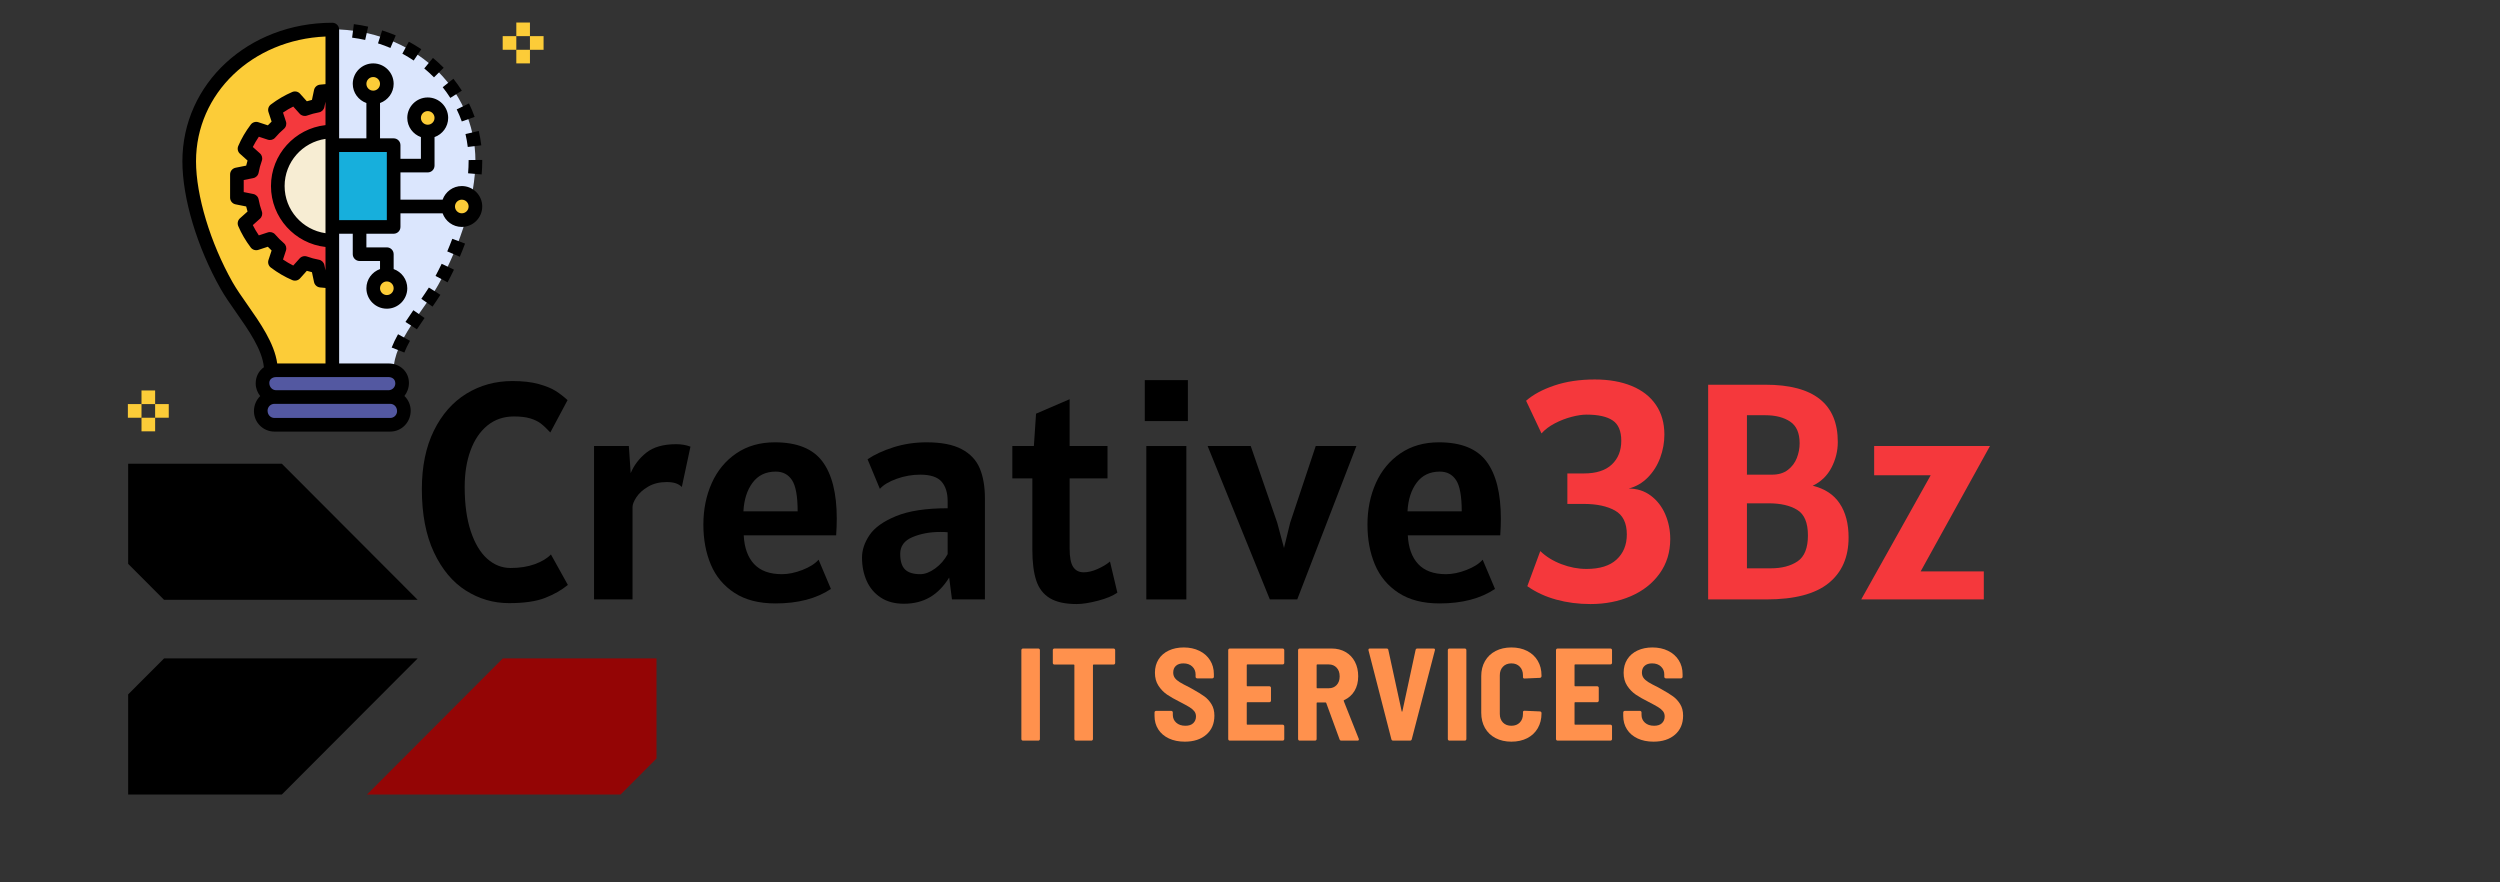<svg xmlns="http://www.w3.org/2000/svg" xmlns:xlink="http://www.w3.org/1999/xlink" width="1700" zoomAndPan="magnify" viewBox="0 0 1275 450" height="600" preserveAspectRatio="xMidYMid meet" version="1.0"><rect x="0" y="0" width="1275" height="450" fill="#333333" stroke="none"/><defs><g/><clipPath id="d76f65567b"><path d="M 187 335 L 335 335 L 335 405.254 L 187 405.254 Z M 187 335 " clip-rule="nonzero"/></clipPath><clipPath id="c1838fdc4e"><path d="M 65.094 236.504 L 214 236.504 L 214 306 L 65.094 306 Z M 65.094 236.504 " clip-rule="nonzero"/></clipPath><clipPath id="ba0a577490"><path d="M 65.094 335 L 214 335 L 214 405.254 L 65.094 405.254 Z M 65.094 335 " clip-rule="nonzero"/></clipPath><clipPath id="f8cb7dba7a"><path d="M 93 11.484 L 246 11.484 L 246 219.984 L 93 219.984 Z M 93 11.484 " clip-rule="nonzero"/></clipPath><clipPath id="24646df77f"><path d="M 72 213 L 80 213 L 80 219.984 L 72 219.984 Z M 72 213 " clip-rule="nonzero"/></clipPath><clipPath id="47964c6607"><path d="M 65.094 206 L 73 206 L 73 214 L 65.094 214 Z M 65.094 206 " clip-rule="nonzero"/></clipPath><clipPath id="dda22bf62e"><path d="M 263 11.484 L 271 11.484 L 271 19 L 263 19 Z M 263 11.484 " clip-rule="nonzero"/></clipPath><clipPath id="8d43de5f0e"><path d="M 270 18 L 277.344 18 L 277.344 26 L 270 26 Z M 270 18 " clip-rule="nonzero"/></clipPath></defs><g clip-path="url(#d76f65567b)"><path fill="#940505" d="M 334.82 386.848 L 316.508 405.199 L 187.172 405.199 L 256.434 335.789 L 334.82 335.789 Z M 334.82 386.848 " fill-opacity="1" fill-rule="nonzero"/></g><g clip-path="url(#c1838fdc4e)"><path fill="#000000" d="M 65.359 236.504 L 143.746 236.504 L 213.008 305.914 L 83.676 305.914 L 65.359 287.562 Z M 65.359 236.504 " fill-opacity="1" fill-rule="nonzero"/></g><g clip-path="url(#ba0a577490)"><path fill="#000000" d="M 65.359 354.141 L 83.676 335.789 L 213.008 335.789 L 143.746 405.199 L 65.359 405.199 Z M 65.359 354.141 " fill-opacity="1" fill-rule="nonzero"/></g><g fill="#000000" fill-opacity="1"><g transform="translate(209.333, 305.706)"><g><path d="M 50.266 1.891 C 42.359 1.891 35.023 -0.242 28.266 -4.516 C 21.516 -8.785 16.082 -15.289 11.969 -24.031 C 7.863 -32.781 5.812 -43.516 5.812 -56.234 C 5.812 -67.805 7.852 -77.742 11.938 -86.047 C 16.02 -94.348 21.555 -100.645 28.547 -104.938 C 35.535 -109.227 43.352 -111.375 52 -111.375 C 57.289 -111.375 61.766 -110.863 65.422 -109.844 C 69.086 -108.82 71.969 -107.645 74.062 -106.312 C 76.164 -104.977 78.188 -103.422 80.125 -101.641 L 71.328 -85.141 C 69.492 -87.129 67.867 -88.66 66.453 -89.734 C 65.035 -90.805 63.238 -91.672 61.062 -92.328 C 58.895 -92.984 56.133 -93.312 52.781 -93.312 C 47.539 -93.312 43.035 -91.781 39.266 -88.719 C 35.504 -85.656 32.629 -81.41 30.641 -75.984 C 28.648 -70.566 27.656 -64.352 27.656 -57.344 C 27.656 -48.539 28.688 -41.023 30.75 -34.797 C 32.82 -28.566 35.625 -23.879 39.156 -20.734 C 42.688 -17.598 46.656 -16.031 51.062 -16.031 C 55.719 -16.031 59.836 -16.68 63.422 -17.984 C 67.016 -19.297 69.754 -20.945 71.641 -22.938 L 80.281 -7.391 C 77.082 -4.766 73.219 -2.562 68.688 -0.781 C 64.156 1 58.016 1.891 50.266 1.891 Z M 50.266 1.891 "/></g></g></g><g fill="#000000" fill-opacity="1"><g transform="translate(292.119, 305.706)"><g><path d="M 10.844 -78.234 L 28.594 -78.234 L 29.531 -64.406 C 31.207 -68.438 33.852 -71.906 37.469 -74.812 C 41.082 -77.719 46.188 -79.172 52.781 -79.172 C 55.395 -79.172 57.805 -78.754 60.016 -77.922 L 55.609 -57.344 C 54.723 -58.227 53.66 -58.867 52.422 -59.266 C 51.191 -59.66 49.688 -59.859 47.906 -59.859 C 44.25 -59.859 41.098 -59.082 38.453 -57.531 C 35.805 -55.988 33.812 -54.195 32.469 -52.156 C 31.133 -50.113 30.469 -48.438 30.469 -47.125 L 30.469 0 L 10.844 0 Z M 10.844 -78.234 "/></g></g></g><g fill="#000000" fill-opacity="1"><g transform="translate(352.128, 305.706)"><g><path d="M 43.359 2.047 C 34.93 2.047 27.969 0.254 22.469 -3.328 C 16.969 -6.922 12.945 -11.727 10.406 -17.75 C 7.863 -23.77 6.594 -30.578 6.594 -38.172 C 6.594 -45.922 8.02 -52.977 10.875 -59.344 C 13.727 -65.707 17.906 -70.758 23.406 -74.5 C 28.906 -78.25 35.453 -80.125 43.047 -80.125 C 54.359 -80.125 62.445 -76.863 67.312 -70.344 C 72.188 -63.82 74.625 -54.094 74.625 -41.156 C 74.625 -38.645 74.52 -35.816 74.312 -32.672 L 27.172 -32.672 C 27.492 -26.336 29.266 -21.453 32.484 -18.016 C 35.703 -14.586 40.426 -12.875 46.656 -12.875 C 49.906 -12.875 53.391 -13.594 57.109 -15.031 C 60.828 -16.477 63.57 -18.223 65.344 -20.266 L 71.641 -5.344 C 64.254 -0.414 54.828 2.047 43.359 2.047 Z M 54.672 -44.922 C 54.672 -52.617 53.711 -57.922 51.797 -60.828 C 49.891 -63.734 47.129 -65.188 43.516 -65.188 C 38.43 -65.188 34.488 -63.301 31.688 -59.531 C 28.883 -55.77 27.328 -50.898 27.016 -44.922 Z M 54.672 -44.922 "/></g></g></g><g fill="#000000" fill-opacity="1"><g transform="translate(433.657, 305.706)"><g><path d="M 27.328 2.203 C 22.672 2.203 18.742 1.156 15.547 -0.938 C 12.359 -3.031 9.961 -5.859 8.359 -9.422 C 6.766 -12.984 5.969 -16.961 5.969 -21.359 C 5.969 -25.18 7.238 -28.988 9.781 -32.781 C 12.32 -36.582 16.836 -39.816 23.328 -42.484 C 29.816 -45.16 38.586 -46.5 49.641 -46.5 L 49.641 -50.109 C 49.641 -54.398 48.602 -57.723 46.531 -60.078 C 44.469 -62.441 40.844 -63.625 35.656 -63.625 C 31.57 -63.625 27.578 -62.926 23.672 -61.531 C 19.773 -60.145 16.91 -58.43 15.078 -56.391 L 8.797 -71.484 C 12.359 -73.891 16.781 -75.93 22.062 -77.609 C 27.352 -79.285 32.984 -80.125 38.953 -80.125 C 46.441 -80.125 52.375 -78.969 56.75 -76.656 C 61.125 -74.352 64.203 -71.109 65.984 -66.922 C 67.766 -62.734 68.656 -57.551 68.656 -51.375 L 68.656 0 L 51.844 0 L 50.422 -11.156 C 47.648 -6.656 44.363 -3.301 40.562 -1.094 C 36.77 1.102 32.359 2.203 27.328 2.203 Z M 35.656 -12.875 C 38.062 -12.875 40.598 -13.844 43.266 -15.781 C 45.941 -17.719 48.066 -20.156 49.641 -23.094 L 49.641 -34.25 C 48.91 -34.352 47.656 -34.406 45.875 -34.406 C 40.582 -34.406 35.852 -33.523 31.688 -31.766 C 27.531 -30.016 25.453 -27.176 25.453 -23.25 C 25.453 -19.531 26.273 -16.867 27.922 -15.266 C 29.566 -13.672 32.145 -12.875 35.656 -12.875 Z M 35.656 -12.875 "/></g></g></g><g fill="#000000" fill-opacity="1"><g transform="translate(511.731, 305.706)"><g><path d="M 37.391 2.359 C 31.578 2.359 27.02 1.363 23.719 -0.625 C 20.414 -2.613 18.098 -5.609 16.766 -9.609 C 15.43 -13.617 14.766 -18.898 14.766 -25.453 L 14.766 -61.734 L 4.562 -61.734 L 4.562 -78.234 L 15.547 -78.234 L 16.656 -94.734 L 33.781 -102.109 L 33.781 -78.234 L 53.094 -78.234 L 53.094 -61.734 L 33.781 -61.734 L 33.781 -25.922 C 33.781 -21.523 34.379 -18.41 35.578 -16.578 C 36.785 -14.742 38.594 -13.828 41 -13.828 C 43.145 -13.828 45.488 -14.391 48.031 -15.516 C 50.57 -16.641 52.68 -17.91 54.359 -19.328 L 58.125 -3.453 C 55.82 -1.828 52.508 -0.453 48.188 0.672 C 43.863 1.797 40.266 2.359 37.391 2.359 Z M 37.391 2.359 "/></g></g></g><g fill="#000000" fill-opacity="1"><g transform="translate(572.839, 305.706)"><g><path d="M 11 -111.844 L 32.984 -111.844 L 32.984 -90.953 L 11 -90.953 Z M 11.781 -78.234 L 32.203 -78.234 L 32.203 0 L 11.781 0 Z M 11.781 -78.234 "/></g></g></g><g fill="#000000" fill-opacity="1"><g transform="translate(616.824, 305.706)"><g><path d="M -0.938 -78.234 L 21.047 -78.234 L 34.562 -39.109 L 38.016 -26.234 L 41.156 -39.109 L 54.203 -78.234 L 74.938 -78.234 L 44.766 0 L 30.797 0 Z M -0.938 -78.234 "/></g></g></g><g fill="#000000" fill-opacity="1"><g transform="translate(690.813, 305.706)"><g><path d="M 43.359 2.047 C 34.93 2.047 27.969 0.254 22.469 -3.328 C 16.969 -6.922 12.945 -11.727 10.406 -17.75 C 7.863 -23.77 6.594 -30.578 6.594 -38.172 C 6.594 -45.922 8.02 -52.977 10.875 -59.344 C 13.727 -65.707 17.906 -70.758 23.406 -74.5 C 28.906 -78.25 35.453 -80.125 43.047 -80.125 C 54.359 -80.125 62.445 -76.863 67.312 -70.344 C 72.188 -63.82 74.625 -54.094 74.625 -41.156 C 74.625 -38.645 74.52 -35.816 74.312 -32.672 L 27.172 -32.672 C 27.492 -26.336 29.266 -21.453 32.484 -18.016 C 35.703 -14.586 40.426 -12.875 46.656 -12.875 C 49.906 -12.875 53.391 -13.594 57.109 -15.031 C 60.828 -16.477 63.57 -18.223 65.344 -20.266 L 71.641 -5.344 C 64.254 -0.414 54.828 2.047 43.359 2.047 Z M 54.672 -44.922 C 54.672 -52.617 53.711 -57.922 51.797 -60.828 C 49.891 -63.734 47.129 -65.188 43.516 -65.188 C 38.43 -65.188 34.488 -63.301 31.688 -59.531 C 28.883 -55.77 27.328 -50.898 27.016 -44.922 Z M 54.672 -44.922 "/></g></g></g><g fill="#f5383c" fill-opacity="1"><g transform="translate(772.337, 305.706)"><g><path d="M 38.797 2.359 C 32.617 2.359 26.781 1.598 21.281 0.078 C 15.781 -1.441 10.883 -3.719 6.594 -6.75 L 13.203 -24.656 C 16.129 -21.832 19.723 -19.609 23.984 -17.984 C 28.254 -16.359 32.516 -15.547 36.766 -15.547 C 43.566 -15.547 48.695 -17.156 52.156 -20.375 C 55.613 -23.602 57.344 -27.859 57.344 -33.141 C 57.344 -39.004 55.336 -43.062 51.328 -45.312 C 47.328 -47.57 42 -48.703 35.344 -48.703 L 27.016 -48.703 L 27.016 -64.25 L 35.5 -64.25 C 41.727 -64.25 46.453 -65.766 49.672 -68.797 C 52.898 -71.836 54.516 -75.875 54.516 -80.906 C 54.516 -85.875 53.047 -89.336 50.109 -91.297 C 47.18 -93.266 42.734 -94.25 36.766 -94.25 C 34.617 -94.25 32.094 -93.867 29.188 -93.109 C 26.281 -92.359 23.438 -91.258 20.656 -89.812 C 17.883 -88.375 15.609 -86.66 13.828 -84.672 L 5.969 -101.328 C 9.531 -104.461 14.332 -107.051 20.375 -109.094 C 26.426 -111.145 33.301 -112.172 41 -112.172 C 48.227 -112.172 54.508 -111.066 59.844 -108.859 C 65.188 -106.66 69.297 -103.453 72.172 -99.234 C 75.055 -95.023 76.5 -89.961 76.5 -84.047 C 76.5 -80.016 75.781 -76.062 74.344 -72.188 C 72.906 -68.312 70.797 -64.973 68.016 -62.172 C 65.242 -59.367 62 -57.492 58.281 -56.547 C 62.57 -56.547 66.328 -55.344 69.547 -52.938 C 72.773 -50.531 75.238 -47.363 76.938 -43.438 C 78.633 -39.508 79.484 -35.297 79.484 -30.797 C 79.484 -24.086 77.676 -18.219 74.062 -13.188 C 70.457 -8.164 65.562 -4.316 59.375 -1.641 C 53.195 1.023 46.336 2.359 38.797 2.359 Z M 38.797 2.359 "/></g></g></g><g fill="#f5383c" fill-opacity="1"><g transform="translate(857.951, 305.706)"><g><path d="M 66.531 -57.969 C 72.656 -56.5 77.234 -53.5 80.266 -48.969 C 83.305 -44.438 84.828 -38.641 84.828 -31.578 C 84.828 -21.523 81.41 -13.75 74.578 -8.25 C 67.742 -2.75 57.18 0 42.891 0 L 13.203 0 L 13.203 -109.5 L 42.422 -109.5 C 67.023 -109.5 79.328 -99.758 79.328 -80.281 C 79.328 -75.719 78.254 -71.367 76.109 -67.234 C 73.961 -63.098 70.77 -60.008 66.531 -57.969 Z M 59.859 -79.641 C 59.859 -84.879 58.234 -88.57 54.984 -90.719 C 51.734 -92.863 47.547 -93.938 42.422 -93.938 L 32.984 -93.938 L 32.984 -63.625 L 45.719 -63.625 C 49.062 -63.625 51.781 -64.438 53.875 -66.062 C 55.977 -67.688 57.5 -69.711 58.438 -72.141 C 59.383 -74.578 59.859 -77.078 59.859 -79.641 Z M 45.078 -15.859 C 50.734 -15.859 55.316 -17.051 58.828 -19.438 C 62.336 -21.82 64.094 -26.234 64.094 -32.672 C 64.094 -39.117 62.27 -43.453 58.625 -45.672 C 54.988 -47.898 50.16 -49.016 44.141 -49.016 L 32.984 -49.016 L 32.984 -15.859 Z M 45.078 -15.859 "/></g></g></g><g fill="#f5383c" fill-opacity="1"><g transform="translate(947.178, 305.706)"><g><path d="M 32.359 -14.297 L 64.562 -14.297 L 64.562 0 L 2.047 0 L 37.469 -63.312 L 8.641 -63.312 L 8.641 -78.234 L 67.703 -78.234 Z M 32.359 -14.297 "/></g></g></g><g fill="#ff914d" fill-opacity="1"><g transform="translate(517.336, 377.717)"><g><path d="M 4.359 0 C 4.141 0 3.953 -0.078 3.797 -0.234 C 3.641 -0.391 3.562 -0.582 3.562 -0.812 L 3.562 -46.172 C 3.562 -46.391 3.641 -46.578 3.797 -46.734 C 3.953 -46.891 4.141 -46.969 4.359 -46.969 L 12.219 -46.969 C 12.438 -46.969 12.625 -46.891 12.781 -46.734 C 12.938 -46.578 13.016 -46.391 13.016 -46.172 L 13.016 -0.812 C 13.016 -0.582 12.938 -0.391 12.781 -0.234 C 12.625 -0.078 12.438 0 12.219 0 Z M 4.359 0 "/></g></g></g><g fill="#ff914d" fill-opacity="1"><g transform="translate(535.187, 377.717)"><g><path d="M 32.75 -46.969 C 32.969 -46.969 33.156 -46.891 33.312 -46.734 C 33.469 -46.578 33.547 -46.391 33.547 -46.172 L 33.547 -39.594 C 33.547 -39.375 33.469 -39.188 33.312 -39.031 C 33.156 -38.875 32.969 -38.797 32.75 -38.797 L 22.547 -38.797 C 22.328 -38.797 22.219 -38.68 22.219 -38.453 L 22.219 -0.812 C 22.219 -0.582 22.141 -0.391 21.984 -0.234 C 21.828 -0.078 21.633 0 21.406 0 L 13.562 0 C 13.332 0 13.141 -0.078 12.984 -0.234 C 12.828 -0.391 12.75 -0.582 12.75 -0.812 L 12.75 -38.453 C 12.75 -38.68 12.641 -38.797 12.422 -38.797 L 2.547 -38.797 C 2.328 -38.797 2.141 -38.875 1.984 -39.031 C 1.828 -39.188 1.75 -39.375 1.75 -39.594 L 1.75 -46.172 C 1.75 -46.391 1.828 -46.578 1.984 -46.734 C 2.141 -46.891 2.328 -46.969 2.547 -46.969 Z M 32.75 -46.969 "/></g></g></g><g fill="#ff914d" fill-opacity="1"><g transform="translate(571.828, 377.717)"><g/></g></g><g fill="#ff914d" fill-opacity="1"><g transform="translate(586.592, 377.717)"><g><path d="M 17.656 0.531 C 14.562 0.531 11.852 -0.016 9.531 -1.109 C 7.207 -2.203 5.406 -3.742 4.125 -5.734 C 2.852 -7.723 2.219 -10.016 2.219 -12.609 L 2.219 -14.359 C 2.219 -14.586 2.297 -14.781 2.453 -14.938 C 2.609 -15.094 2.797 -15.172 3.016 -15.172 L 10.734 -15.172 C 10.961 -15.172 11.156 -15.094 11.312 -14.938 C 11.469 -14.781 11.547 -14.586 11.547 -14.359 L 11.547 -13.094 C 11.547 -11.52 12.125 -10.207 13.281 -9.156 C 14.445 -8.102 16.016 -7.578 17.984 -7.578 C 19.734 -7.578 21.066 -8.023 21.984 -8.922 C 22.898 -9.816 23.359 -10.957 23.359 -12.344 C 23.359 -13.375 23.066 -14.258 22.484 -15 C 21.898 -15.738 21.082 -16.43 20.031 -17.078 C 18.977 -17.723 17.359 -18.609 15.172 -19.734 C 12.484 -21.078 10.289 -22.328 8.594 -23.484 C 6.895 -24.648 5.441 -26.148 4.234 -27.984 C 3.023 -29.816 2.422 -32.031 2.422 -34.625 C 2.422 -37.219 3.035 -39.488 4.266 -41.438 C 5.492 -43.383 7.223 -44.883 9.453 -45.938 C 11.691 -46.988 14.242 -47.516 17.109 -47.516 C 20.109 -47.516 22.77 -46.941 25.094 -45.797 C 27.426 -44.66 29.238 -43.062 30.531 -41 C 31.832 -38.945 32.484 -36.578 32.484 -33.891 L 32.484 -32.547 C 32.484 -32.328 32.406 -32.141 32.25 -31.984 C 32.094 -31.828 31.898 -31.75 31.672 -31.75 L 23.953 -31.75 C 23.734 -31.75 23.547 -31.828 23.391 -31.984 C 23.234 -32.141 23.156 -32.328 23.156 -32.547 L 23.156 -33.75 C 23.156 -35.363 22.594 -36.707 21.469 -37.781 C 20.352 -38.852 18.832 -39.391 16.906 -39.391 C 15.301 -39.391 14.039 -38.973 13.125 -38.141 C 12.207 -37.316 11.75 -36.172 11.75 -34.703 C 11.75 -33.672 12.016 -32.773 12.547 -32.016 C 13.086 -31.254 13.914 -30.523 15.031 -29.828 C 16.145 -29.141 17.844 -28.234 20.125 -27.109 L 21.547 -26.312 C 24.141 -24.875 26.16 -23.629 27.609 -22.578 C 29.066 -21.523 30.285 -20.191 31.266 -18.578 C 32.254 -16.973 32.75 -15.031 32.75 -12.75 C 32.75 -8.676 31.375 -5.441 28.625 -3.047 C 25.875 -0.66 22.219 0.531 17.656 0.531 Z M 17.656 0.531 "/></g></g></g><g fill="#ff914d" fill-opacity="1"><g transform="translate(622.83, 377.717)"><g><path d="M 32.141 -39.656 C 32.141 -39.438 32.062 -39.25 31.906 -39.094 C 31.75 -38.938 31.562 -38.859 31.344 -38.859 L 13.359 -38.859 C 13.129 -38.859 13.016 -38.742 13.016 -38.516 L 13.016 -28.047 C 13.016 -27.828 13.129 -27.719 13.359 -27.719 L 24.562 -27.719 C 24.781 -27.719 24.969 -27.641 25.125 -27.484 C 25.289 -27.328 25.375 -27.133 25.375 -26.906 L 25.375 -20.406 C 25.375 -20.176 25.289 -19.984 25.125 -19.828 C 24.969 -19.672 24.781 -19.594 24.562 -19.594 L 13.359 -19.594 C 13.129 -19.594 13.016 -19.484 13.016 -19.266 L 13.016 -8.453 C 13.016 -8.234 13.129 -8.125 13.359 -8.125 L 31.344 -8.125 C 31.562 -8.125 31.75 -8.047 31.906 -7.891 C 32.062 -7.734 32.141 -7.539 32.141 -7.312 L 32.141 -0.812 C 32.141 -0.582 32.062 -0.391 31.906 -0.234 C 31.75 -0.078 31.562 0 31.344 0 L 4.359 0 C 4.141 0 3.953 -0.078 3.797 -0.234 C 3.641 -0.391 3.562 -0.582 3.562 -0.812 L 3.562 -46.172 C 3.562 -46.391 3.641 -46.578 3.797 -46.734 C 3.953 -46.891 4.141 -46.969 4.359 -46.969 L 31.344 -46.969 C 31.562 -46.969 31.75 -46.891 31.906 -46.734 C 32.062 -46.578 32.141 -46.391 32.141 -46.172 Z M 32.141 -39.656 "/></g></g></g><g fill="#ff914d" fill-opacity="1"><g transform="translate(658.464, 377.717)"><g><path d="M 25.641 0 C 25.141 0 24.828 -0.223 24.703 -0.672 L 17.922 -19.188 C 17.828 -19.375 17.711 -19.469 17.578 -19.469 L 13.359 -19.469 C 13.129 -19.469 13.016 -19.352 13.016 -19.125 L 13.016 -0.812 C 13.016 -0.582 12.938 -0.391 12.781 -0.234 C 12.625 -0.078 12.438 0 12.219 0 L 4.359 0 C 4.141 0 3.953 -0.078 3.797 -0.234 C 3.641 -0.391 3.562 -0.582 3.562 -0.812 L 3.562 -46.172 C 3.562 -46.391 3.641 -46.578 3.797 -46.734 C 3.953 -46.891 4.141 -46.969 4.359 -46.969 L 20.734 -46.969 C 23.379 -46.969 25.727 -46.375 27.781 -45.188 C 29.844 -44.008 31.43 -42.348 32.547 -40.203 C 33.66 -38.055 34.219 -35.594 34.219 -32.812 C 34.219 -29.945 33.594 -27.461 32.344 -25.359 C 31.094 -23.266 29.328 -21.703 27.047 -20.672 C 26.816 -20.578 26.75 -20.422 26.844 -20.203 L 34.5 -0.938 C 34.539 -0.852 34.562 -0.742 34.562 -0.609 C 34.562 -0.203 34.316 0 33.828 0 Z M 13.359 -38.859 C 13.129 -38.859 13.016 -38.742 13.016 -38.516 L 13.016 -27.047 C 13.016 -26.816 13.129 -26.703 13.359 -26.703 L 19.188 -26.703 C 20.844 -26.703 22.188 -27.25 23.219 -28.344 C 24.25 -29.445 24.766 -30.914 24.766 -32.75 C 24.766 -34.625 24.25 -36.109 23.219 -37.203 C 22.188 -38.305 20.844 -38.859 19.188 -38.859 Z M 13.359 -38.859 "/></g></g></g><g fill="#ff914d" fill-opacity="1"><g transform="translate(696.246, 377.717)"><g><path d="M 14.297 0 C 13.805 0 13.492 -0.223 13.359 -0.672 L 1.672 -46.109 L 1.672 -46.375 C 1.672 -46.77 1.922 -46.969 2.422 -46.969 L 10.938 -46.969 C 11.426 -46.969 11.719 -46.723 11.812 -46.234 L 18.594 -15.031 C 18.633 -14.852 18.695 -14.766 18.781 -14.766 C 18.875 -14.766 18.941 -14.852 18.984 -15.031 L 25.703 -46.234 C 25.797 -46.723 26.086 -46.969 26.578 -46.969 L 34.828 -46.969 C 35.453 -46.969 35.695 -46.68 35.562 -46.109 L 23.75 -0.672 C 23.625 -0.223 23.312 0 22.812 0 Z M 14.297 0 "/></g></g></g><g fill="#ff914d" fill-opacity="1"><g transform="translate(734.833, 377.717)"><g><path d="M 4.359 0 C 4.141 0 3.953 -0.078 3.797 -0.234 C 3.641 -0.391 3.562 -0.582 3.562 -0.812 L 3.562 -46.172 C 3.562 -46.391 3.641 -46.578 3.797 -46.734 C 3.953 -46.891 4.141 -46.969 4.359 -46.969 L 12.219 -46.969 C 12.438 -46.969 12.625 -46.891 12.781 -46.734 C 12.938 -46.578 13.016 -46.391 13.016 -46.172 L 13.016 -0.812 C 13.016 -0.582 12.938 -0.391 12.781 -0.234 C 12.625 -0.078 12.438 0 12.219 0 Z M 4.359 0 "/></g></g></g><g fill="#ff914d" fill-opacity="1"><g transform="translate(752.684, 377.717)"><g><path d="M 18.125 0.531 C 15.082 0.531 12.395 -0.07 10.062 -1.281 C 7.738 -2.488 5.938 -4.207 4.656 -6.438 C 3.383 -8.676 2.75 -11.273 2.75 -14.234 L 2.75 -32.891 C 2.75 -35.797 3.383 -38.352 4.656 -40.562 C 5.938 -42.781 7.738 -44.492 10.062 -45.703 C 12.395 -46.91 15.082 -47.516 18.125 -47.516 C 21.164 -47.516 23.848 -46.922 26.172 -45.734 C 28.492 -44.547 30.289 -42.879 31.562 -40.734 C 32.844 -38.586 33.484 -36.082 33.484 -33.219 L 33.484 -32.891 C 33.484 -32.66 33.406 -32.457 33.25 -32.281 C 33.094 -32.102 32.906 -32.016 32.688 -32.016 L 24.828 -31.672 C 24.297 -31.672 24.031 -31.914 24.031 -32.406 L 24.031 -33.281 C 24.031 -35.113 23.488 -36.586 22.406 -37.703 C 21.332 -38.828 19.906 -39.391 18.125 -39.391 C 16.332 -39.391 14.898 -38.828 13.828 -37.703 C 12.754 -36.586 12.219 -35.113 12.219 -33.281 L 12.219 -13.625 C 12.219 -11.789 12.754 -10.32 13.828 -9.219 C 14.898 -8.125 16.332 -7.578 18.125 -7.578 C 19.906 -7.578 21.332 -8.125 22.406 -9.219 C 23.488 -10.32 24.031 -11.789 24.031 -13.625 L 24.031 -14.5 C 24.031 -14.988 24.297 -15.234 24.828 -15.234 L 32.688 -14.891 C 32.906 -14.891 33.094 -14.812 33.25 -14.656 C 33.406 -14.5 33.484 -14.312 33.484 -14.094 L 33.484 -13.891 C 33.484 -11.023 32.844 -8.492 31.562 -6.297 C 30.289 -4.109 28.492 -2.422 26.172 -1.234 C 23.848 -0.055 21.164 0.531 18.125 0.531 Z M 18.125 0.531 "/></g></g></g><g fill="#ff914d" fill-opacity="1"><g transform="translate(789.995, 377.717)"><g><path d="M 32.141 -39.656 C 32.141 -39.438 32.062 -39.25 31.906 -39.094 C 31.75 -38.938 31.562 -38.859 31.344 -38.859 L 13.359 -38.859 C 13.129 -38.859 13.016 -38.742 13.016 -38.516 L 13.016 -28.047 C 13.016 -27.828 13.129 -27.719 13.359 -27.719 L 24.562 -27.719 C 24.781 -27.719 24.969 -27.641 25.125 -27.484 C 25.289 -27.328 25.375 -27.133 25.375 -26.906 L 25.375 -20.406 C 25.375 -20.176 25.289 -19.984 25.125 -19.828 C 24.969 -19.672 24.781 -19.594 24.562 -19.594 L 13.359 -19.594 C 13.129 -19.594 13.016 -19.484 13.016 -19.266 L 13.016 -8.453 C 13.016 -8.234 13.129 -8.125 13.359 -8.125 L 31.344 -8.125 C 31.562 -8.125 31.75 -8.047 31.906 -7.891 C 32.062 -7.734 32.141 -7.539 32.141 -7.312 L 32.141 -0.812 C 32.141 -0.582 32.062 -0.391 31.906 -0.234 C 31.75 -0.078 31.562 0 31.344 0 L 4.359 0 C 4.141 0 3.953 -0.078 3.797 -0.234 C 3.641 -0.391 3.562 -0.582 3.562 -0.812 L 3.562 -46.172 C 3.562 -46.391 3.641 -46.578 3.797 -46.734 C 3.953 -46.891 4.141 -46.969 4.359 -46.969 L 31.344 -46.969 C 31.562 -46.969 31.75 -46.891 31.906 -46.734 C 32.062 -46.578 32.141 -46.391 32.141 -46.172 Z M 32.141 -39.656 "/></g></g></g><g fill="#ff914d" fill-opacity="1"><g transform="translate(825.63, 377.717)"><g><path d="M 17.656 0.531 C 14.562 0.531 11.852 -0.016 9.531 -1.109 C 7.207 -2.203 5.406 -3.742 4.125 -5.734 C 2.852 -7.723 2.219 -10.016 2.219 -12.609 L 2.219 -14.359 C 2.219 -14.586 2.297 -14.781 2.453 -14.938 C 2.609 -15.094 2.797 -15.172 3.016 -15.172 L 10.734 -15.172 C 10.961 -15.172 11.156 -15.094 11.312 -14.938 C 11.469 -14.781 11.547 -14.586 11.547 -14.359 L 11.547 -13.094 C 11.547 -11.52 12.125 -10.207 13.281 -9.156 C 14.445 -8.102 16.016 -7.578 17.984 -7.578 C 19.734 -7.578 21.066 -8.023 21.984 -8.922 C 22.898 -9.816 23.359 -10.957 23.359 -12.344 C 23.359 -13.375 23.066 -14.258 22.484 -15 C 21.898 -15.738 21.082 -16.43 20.031 -17.078 C 18.977 -17.723 17.359 -18.609 15.172 -19.734 C 12.484 -21.078 10.289 -22.328 8.594 -23.484 C 6.895 -24.648 5.441 -26.148 4.234 -27.984 C 3.023 -29.816 2.422 -32.031 2.422 -34.625 C 2.422 -37.219 3.035 -39.488 4.266 -41.438 C 5.492 -43.383 7.223 -44.883 9.453 -45.938 C 11.691 -46.988 14.242 -47.516 17.109 -47.516 C 20.109 -47.516 22.77 -46.941 25.094 -45.797 C 27.426 -44.66 29.238 -43.062 30.531 -41 C 31.832 -38.945 32.484 -36.578 32.484 -33.891 L 32.484 -32.547 C 32.484 -32.328 32.406 -32.141 32.25 -31.984 C 32.094 -31.828 31.898 -31.75 31.672 -31.75 L 23.953 -31.75 C 23.734 -31.75 23.547 -31.828 23.391 -31.984 C 23.234 -32.141 23.156 -32.328 23.156 -32.547 L 23.156 -33.75 C 23.156 -35.363 22.594 -36.707 21.469 -37.781 C 20.352 -38.852 18.832 -39.391 16.906 -39.391 C 15.301 -39.391 14.039 -38.973 13.125 -38.141 C 12.207 -37.316 11.75 -36.172 11.75 -34.703 C 11.75 -33.672 12.016 -32.773 12.547 -32.016 C 13.086 -31.254 13.914 -30.523 15.031 -29.828 C 16.145 -29.141 17.844 -28.234 20.125 -27.109 L 21.547 -26.312 C 24.141 -24.875 26.16 -23.629 27.609 -22.578 C 29.066 -21.523 30.285 -20.191 31.266 -18.578 C 32.254 -16.973 32.75 -15.031 32.75 -12.75 C 32.75 -8.676 31.375 -5.441 28.625 -3.047 C 25.875 -0.66 22.219 0.531 17.656 0.531 Z M 17.656 0.531 "/></g></g></g><path fill="#dbe6fd" d="M 242.469 82.141 C 242.469 100.035 235.25 124.516 223.414 145.457 C 216.293 158.062 200.762 174.254 200.762 188.707 L 169.48 188.707 L 169.48 14.957 C 209.789 14.957 242.469 44.062 242.469 82.141 Z M 242.469 82.141 " fill-opacity="1" fill-rule="nonzero"/><path fill="#17afdc" d="M 169.48 74.035 L 200.762 74.035 L 200.762 115.734 L 169.48 115.734 Z M 169.48 74.035 " fill-opacity="1" fill-rule="nonzero"/><path fill="#fccc38" d="M 96.492 82.141 C 96.492 100.035 103.711 124.516 115.547 145.457 C 122.668 158.062 138.199 174.254 138.199 188.707 L 169.48 188.707 L 169.48 14.957 C 129.172 14.957 96.492 44.062 96.492 82.141 Z M 96.492 82.141 " fill-opacity="1" fill-rule="nonzero"/><path fill="#5358a1" d="M 198.133 202.609 L 140.828 202.609 C 136.988 202.609 133.875 199.5 133.875 195.66 L 133.875 195.414 C 133.875 191.574 136.988 188.953 140.828 188.953 L 198.133 188.953 C 201.973 188.953 205.086 191.574 205.086 195.414 L 205.086 195.66 C 205.086 199.5 201.969 202.609 198.133 202.609 Z M 198.133 202.609 " fill-opacity="1" fill-rule="nonzero"/><path fill="#5358a1" d="M 199.023 216.754 L 139.938 216.754 C 136.098 216.754 132.988 213.641 132.988 209.801 L 132.988 209.559 C 132.988 205.719 136.098 202.609 139.938 202.609 L 199.023 202.609 C 202.863 202.609 205.973 205.719 205.973 209.559 L 205.973 209.801 C 205.973 213.641 202.863 216.754 199.023 216.754 Z M 199.023 216.754 " fill-opacity="1" fill-rule="nonzero"/><path fill="#f4393d" d="M 163.555 46.629 L 162.027 53.887 C 159.754 54.297 157.551 54.902 155.414 55.668 L 150.434 50.109 C 146.77 51.668 143.367 53.703 140.23 56.07 L 142.535 63.086 C 140.785 64.566 139.164 66.188 137.684 67.934 L 130.668 65.633 C 128.297 68.77 126.266 72.172 124.703 75.832 L 130.262 80.812 C 129.496 82.945 128.895 85.148 128.48 87.426 L 121.223 88.953 C 120.98 90.906 120.824 92.875 120.824 94.883 C 120.824 96.891 120.98 98.863 121.219 100.809 L 128.477 102.336 C 128.887 104.609 129.492 106.812 130.258 108.945 L 124.699 113.926 C 126.258 117.59 128.297 120.992 130.66 124.129 L 137.676 121.824 C 139.16 123.574 140.777 125.195 142.527 126.676 L 140.223 133.688 C 143.363 136.059 146.766 138.094 150.426 139.656 L 155.406 134.094 C 157.543 134.859 159.746 135.469 162.023 135.879 L 163.547 143.133 C 165.5 143.375 167.473 143.535 169.48 143.535 L 169.48 46.234 C 167.473 46.234 165.5 46.395 163.555 46.629 Z M 163.555 46.629 " fill-opacity="1" fill-rule="nonzero"/><path fill="#f7edd3" d="M 169.48 122.684 C 154.125 122.684 141.676 110.234 141.676 94.883 C 141.676 79.531 154.125 67.082 169.48 67.082 " fill-opacity="1" fill-rule="nonzero"/><path fill="#fccc38" d="M 197.285 42.758 C 197.285 43.215 197.242 43.668 197.152 44.113 C 197.062 44.562 196.93 44.996 196.758 45.418 C 196.582 45.84 196.367 46.242 196.113 46.621 C 195.859 47 195.57 47.352 195.25 47.672 C 194.926 47.996 194.574 48.285 194.195 48.539 C 193.816 48.789 193.414 49.004 192.992 49.18 C 192.574 49.355 192.137 49.484 191.691 49.574 C 191.242 49.664 190.789 49.707 190.332 49.707 C 189.879 49.707 189.426 49.664 188.977 49.574 C 188.531 49.484 188.094 49.355 187.676 49.18 C 187.254 49.004 186.852 48.789 186.473 48.539 C 186.094 48.285 185.742 47.996 185.418 47.672 C 185.098 47.352 184.809 47 184.555 46.621 C 184.301 46.242 184.086 45.84 183.91 45.418 C 183.738 44.996 183.605 44.562 183.516 44.113 C 183.426 43.668 183.383 43.215 183.383 42.758 C 183.383 42.301 183.426 41.852 183.516 41.402 C 183.605 40.957 183.738 40.52 183.91 40.098 C 184.086 39.676 184.301 39.277 184.555 38.898 C 184.809 38.52 185.098 38.168 185.418 37.844 C 185.742 37.523 186.094 37.234 186.473 36.98 C 186.852 36.727 187.254 36.512 187.676 36.336 C 188.094 36.164 188.531 36.031 188.977 35.941 C 189.426 35.852 189.879 35.809 190.332 35.809 C 190.789 35.809 191.242 35.852 191.691 35.941 C 192.137 36.031 192.574 36.164 192.992 36.336 C 193.414 36.512 193.816 36.727 194.195 36.98 C 194.574 37.234 194.926 37.523 195.25 37.844 C 195.57 38.168 195.859 38.52 196.113 38.898 C 196.367 39.277 196.582 39.676 196.758 40.098 C 196.93 40.52 197.062 40.957 197.152 41.402 C 197.242 41.852 197.285 42.301 197.285 42.758 Z M 197.285 42.758 " fill-opacity="1" fill-rule="nonzero"/><path fill="#fccc38" d="M 225.09 60.133 C 225.09 60.59 225.047 61.043 224.957 61.488 C 224.867 61.938 224.734 62.371 224.562 62.793 C 224.387 63.215 224.172 63.617 223.918 63.996 C 223.664 64.375 223.375 64.727 223.055 65.047 C 222.73 65.371 222.379 65.66 222 65.914 C 221.621 66.164 221.219 66.379 220.797 66.555 C 220.379 66.73 219.941 66.859 219.496 66.949 C 219.047 67.039 218.594 67.082 218.137 67.082 C 217.684 67.082 217.23 67.039 216.781 66.949 C 216.336 66.859 215.898 66.73 215.477 66.555 C 215.059 66.379 214.656 66.164 214.277 65.914 C 213.898 65.66 213.547 65.371 213.223 65.047 C 212.902 64.727 212.613 64.375 212.359 63.996 C 212.105 63.617 211.891 63.215 211.715 62.793 C 211.543 62.371 211.41 61.938 211.32 61.488 C 211.23 61.043 211.188 60.59 211.188 60.133 C 211.188 59.676 211.23 59.227 211.32 58.777 C 211.41 58.332 211.543 57.895 211.715 57.473 C 211.891 57.051 212.105 56.652 212.359 56.273 C 212.613 55.895 212.902 55.543 213.223 55.219 C 213.547 54.898 213.898 54.609 214.277 54.355 C 214.656 54.102 215.059 53.887 215.477 53.711 C 215.898 53.539 216.336 53.406 216.781 53.316 C 217.23 53.227 217.684 53.184 218.137 53.184 C 218.594 53.184 219.047 53.227 219.496 53.316 C 219.941 53.406 220.379 53.539 220.797 53.711 C 221.219 53.887 221.621 54.102 222 54.355 C 222.379 54.609 222.73 54.898 223.055 55.219 C 223.375 55.543 223.664 55.895 223.918 56.273 C 224.172 56.652 224.387 57.051 224.562 57.473 C 224.734 57.895 224.867 58.332 224.957 58.777 C 225.047 59.227 225.09 59.676 225.09 60.133 Z M 225.09 60.133 " fill-opacity="1" fill-rule="nonzero"/><path fill="#fccc38" d="M 242.469 105.309 C 242.469 105.766 242.422 106.219 242.336 106.664 C 242.246 107.113 242.113 107.547 241.938 107.969 C 241.766 108.391 241.551 108.789 241.297 109.172 C 241.043 109.551 240.754 109.902 240.43 110.223 C 240.109 110.547 239.758 110.832 239.379 111.086 C 239 111.34 238.598 111.555 238.176 111.73 C 237.754 111.906 237.32 112.035 236.871 112.125 C 236.426 112.215 235.973 112.258 235.516 112.258 C 235.059 112.258 234.609 112.215 234.16 112.125 C 233.711 112.035 233.277 111.906 232.855 111.73 C 232.434 111.555 232.035 111.34 231.656 111.086 C 231.273 110.832 230.926 110.547 230.602 110.223 C 230.277 109.902 229.992 109.551 229.738 109.172 C 229.484 108.789 229.27 108.391 229.094 107.969 C 228.918 107.547 228.789 107.113 228.699 106.664 C 228.609 106.219 228.566 105.766 228.566 105.309 C 228.566 104.852 228.609 104.402 228.699 103.953 C 228.789 103.504 228.918 103.07 229.094 102.648 C 229.27 102.227 229.484 101.828 229.738 101.449 C 229.992 101.066 230.277 100.719 230.602 100.395 C 230.926 100.07 231.273 99.785 231.656 99.531 C 232.035 99.277 232.434 99.062 232.855 98.887 C 233.277 98.715 233.711 98.582 234.16 98.492 C 234.609 98.402 235.059 98.359 235.516 98.359 C 235.973 98.359 236.426 98.402 236.871 98.492 C 237.32 98.582 237.754 98.715 238.176 98.887 C 238.598 99.062 239 99.277 239.379 99.531 C 239.758 99.785 240.109 100.07 240.43 100.395 C 240.754 100.719 241.043 101.066 241.297 101.449 C 241.551 101.828 241.766 102.227 241.938 102.648 C 242.113 103.07 242.246 103.504 242.336 103.953 C 242.422 104.402 242.469 104.852 242.469 105.309 Z M 242.469 105.309 " fill-opacity="1" fill-rule="nonzero"/><path fill="#fccc38" d="M 204.234 147.008 C 204.234 147.465 204.191 147.918 204.102 148.363 C 204.012 148.812 203.883 149.246 203.707 149.668 C 203.531 150.09 203.316 150.492 203.066 150.871 C 202.812 151.25 202.523 151.602 202.199 151.922 C 201.879 152.246 201.527 152.535 201.148 152.789 C 200.766 153.039 200.367 153.254 199.945 153.43 C 199.523 153.605 199.09 153.734 198.641 153.824 C 198.195 153.914 197.742 153.957 197.285 153.957 C 196.828 153.957 196.375 153.914 195.93 153.824 C 195.48 153.734 195.047 153.605 194.625 153.43 C 194.203 153.254 193.805 153.039 193.422 152.789 C 193.043 152.535 192.691 152.246 192.371 151.922 C 192.047 151.602 191.758 151.25 191.504 150.871 C 191.25 150.492 191.039 150.09 190.863 149.668 C 190.688 149.246 190.555 148.812 190.469 148.363 C 190.379 147.918 190.332 147.465 190.332 147.008 C 190.332 146.551 190.379 146.102 190.469 145.652 C 190.555 145.207 190.688 144.77 190.863 144.348 C 191.039 143.926 191.25 143.527 191.504 143.148 C 191.758 142.77 192.047 142.418 192.371 142.094 C 192.691 141.773 193.043 141.484 193.422 141.23 C 193.805 140.977 194.203 140.762 194.625 140.586 C 195.047 140.414 195.48 140.281 195.93 140.191 C 196.375 140.102 196.828 140.059 197.285 140.059 C 197.742 140.059 198.195 140.102 198.641 140.191 C 199.09 140.281 199.523 140.414 199.945 140.586 C 200.367 140.762 200.766 140.977 201.148 141.23 C 201.527 141.484 201.879 141.773 202.199 142.094 C 202.523 142.418 202.812 142.77 203.066 143.148 C 203.316 143.527 203.531 143.926 203.707 144.348 C 203.883 144.77 204.012 145.207 204.102 145.652 C 204.191 146.102 204.234 146.551 204.234 147.008 Z M 204.234 147.008 " fill-opacity="1" fill-rule="nonzero"/><path fill="#000000" d="M 206.215 179.801 L 199.754 177.242 C 200.609 175.086 201.668 172.863 203 170.453 L 209.086 173.816 C 207.898 175.957 206.961 177.918 206.215 179.801 Z M 206.215 179.801 " fill-opacity="1" fill-rule="nonzero"/><path fill="#000000" d="M 212.621 167.957 L 206.785 164.184 C 208.086 162.168 209.449 160.172 210.816 158.207 L 216.523 162.18 C 215.203 164.082 213.883 166.012 212.621 167.957 Z M 212.621 167.957 " fill-opacity="1" fill-rule="nonzero"/><path fill="#000000" d="M 220.586 156.371 L 214.875 152.406 C 216.246 150.43 217.551 148.508 218.723 146.648 L 224.602 150.344 C 223.383 152.293 222.016 154.309 220.586 156.371 Z M 220.586 156.371 " fill-opacity="1" fill-rule="nonzero"/><path fill="#000000" d="M 228.254 143.996 L 222.121 140.719 C 223.207 138.688 224.25 136.621 225.246 134.539 L 231.52 137.531 C 230.477 139.707 229.391 141.871 228.254 143.996 Z M 228.254 143.996 " fill-opacity="1" fill-rule="nonzero"/><path fill="#000000" d="M 234.496 130.941 L 228.098 128.219 C 229.008 126.086 229.863 123.934 230.676 121.785 L 237.18 124.227 C 236.34 126.473 235.445 128.711 234.496 130.941 Z M 234.496 130.941 " fill-opacity="1" fill-rule="nonzero"/><path fill="#000000" d="M 245.652 88.961 L 238.723 88.379 C 238.902 86.262 238.992 84.203 238.992 82.262 L 238.988 81.625 L 245.941 81.566 L 245.941 82.262 C 245.941 84.395 245.848 86.652 245.652 88.961 Z M 245.652 88.961 " fill-opacity="1" fill-rule="nonzero"/><path fill="#000000" d="M 238.559 74.949 C 238.293 72.734 237.902 70.52 237.398 68.359 L 244.168 66.777 C 244.73 69.188 245.168 71.656 245.461 74.125 Z M 238.559 74.949 " fill-opacity="1" fill-rule="nonzero"/><path fill="#000000" d="M 235.516 61.945 C 234.773 59.855 233.898 57.785 232.922 55.777 L 239.172 52.734 C 240.262 54.973 241.238 57.289 242.062 59.617 Z M 235.516 61.945 " fill-opacity="1" fill-rule="nonzero"/><path fill="#000000" d="M 229.664 49.938 C 228.477 48.07 227.172 46.23 225.777 44.477 L 231.219 40.152 C 232.766 42.102 234.219 44.141 235.539 46.227 Z M 229.664 49.938 " fill-opacity="1" fill-rule="nonzero"/><path fill="#000000" d="M 221.328 39.445 C 219.762 37.855 218.098 36.328 216.375 34.902 L 220.805 29.547 C 222.707 31.121 224.551 32.809 226.285 34.57 Z M 221.328 39.445 " fill-opacity="1" fill-rule="nonzero"/><path fill="#000000" d="M 210.98 30.867 C 209.133 29.625 207.191 28.453 205.203 27.379 L 208.508 21.262 C 210.691 22.445 212.824 23.734 214.859 25.098 Z M 210.98 30.867 " fill-opacity="1" fill-rule="nonzero"/><path fill="#000000" d="M 199.113 24.461 C 197.078 23.594 194.945 22.805 192.781 22.121 L 194.883 15.496 C 197.254 16.25 199.594 17.113 201.832 18.066 Z M 199.113 24.461 " fill-opacity="1" fill-rule="nonzero"/><path fill="#000000" d="M 186.242 20.371 C 184.062 19.883 181.82 19.492 179.578 19.207 L 180.469 12.312 C 182.914 12.629 185.363 13.059 187.75 13.582 Z M 186.242 20.371 " fill-opacity="1" fill-rule="nonzero"/><g clip-path="url(#f8cb7dba7a)"><path fill="#000000" d="M 235.516 94.883 C 230.992 94.883 227.168 97.801 225.73 101.832 L 204.234 101.832 L 204.234 87.934 L 218.137 87.934 C 220.059 87.934 221.613 86.379 221.613 84.457 L 221.613 69.918 C 225.648 68.48 228.566 64.66 228.566 60.133 C 228.566 54.387 223.887 49.707 218.137 49.707 C 212.391 49.707 207.711 54.387 207.711 60.133 C 207.711 64.66 210.629 68.48 214.664 69.918 L 214.664 80.984 L 204.234 80.984 L 204.234 74.035 C 204.234 72.113 202.68 70.559 200.762 70.559 L 193.809 70.559 L 193.809 52.543 C 197.844 51.105 200.762 47.285 200.762 42.758 C 200.762 37.012 196.082 32.332 190.332 32.332 C 184.586 32.332 179.906 37.012 179.906 42.758 C 179.906 47.285 182.824 51.105 186.859 52.543 L 186.859 70.559 L 172.957 70.559 L 172.957 15.082 C 172.957 13.16 171.398 11.605 169.48 11.605 C 126.605 11.605 93.02 42.645 93.02 82.262 C 93.02 101.082 100.492 126.004 112.52 147.289 C 114.68 151.113 117.5 155.129 120.48 159.383 C 126.789 168.375 133.812 178.484 134.574 187.289 C 132.02 189.086 130.402 192.008 130.402 195.539 C 130.402 197.984 131.285 200.207 132.703 201.988 C 130.742 203.914 129.512 206.621 129.512 209.684 C 129.512 215.43 134.191 220.109 139.938 220.109 L 199.023 220.109 C 204.773 220.109 209.449 215.43 209.449 209.441 C 209.449 206.5 208.215 203.852 206.254 201.957 C 207.672 200.137 208.559 197.852 208.559 195.297 C 208.559 189.633 204.078 185.363 198.133 185.363 L 172.957 185.363 L 172.957 119.207 L 179.906 119.207 L 179.906 129.633 C 179.906 131.555 181.465 133.109 183.383 133.109 L 193.809 133.109 L 193.809 137.223 C 189.773 138.66 186.859 142.484 186.859 147.008 C 186.859 152.758 191.535 157.434 197.285 157.434 C 203.035 157.434 207.711 152.758 207.711 147.008 C 207.711 142.484 204.797 138.66 200.762 137.223 L 200.762 129.633 C 200.762 127.711 199.203 126.16 197.285 126.16 L 186.859 126.16 L 186.859 119.207 L 200.762 119.207 C 202.68 119.207 204.234 117.656 204.234 115.734 L 204.234 108.785 L 225.73 108.785 C 227.168 112.816 230.992 115.734 235.516 115.734 C 241.266 115.734 245.941 111.055 245.941 105.309 C 245.941 99.562 241.266 94.883 235.516 94.883 Z M 218.137 56.66 C 220.055 56.66 221.613 58.215 221.613 60.133 C 221.613 62.051 220.055 63.609 218.137 63.609 C 216.223 63.609 214.664 62.051 214.664 60.133 C 214.664 58.215 216.223 56.66 218.137 56.66 Z M 126.176 155.395 C 123.289 151.281 120.566 147.398 118.57 143.871 C 107.27 123.871 99.969 99.691 99.969 82.262 C 99.969 47.605 128.703 20.234 166.004 18.629 L 166.004 42.906 C 165.082 42.973 164.141 43.059 163.133 43.18 C 161.656 43.359 160.457 44.457 160.156 45.91 L 159.094 50.945 C 158.223 51.156 157.355 51.387 156.484 51.648 L 153.02 47.785 C 152.031 46.68 150.441 46.324 149.07 46.906 C 145.309 48.512 141.629 50.656 138.133 53.293 C 136.945 54.188 136.461 55.738 136.926 57.148 L 138.52 62.008 C 137.863 62.625 137.223 63.266 136.605 63.922 L 131.75 62.328 C 130.344 61.871 128.789 62.352 127.891 63.535 C 125.254 67.031 123.105 70.707 121.504 74.473 C 120.918 75.84 121.273 77.43 122.383 78.422 L 126.246 81.883 C 125.988 82.742 125.754 83.605 125.551 84.465 L 120.145 85.547 C 118.52 85.875 117.348 87.301 117.348 88.957 L 117.348 100.809 C 117.348 102.465 118.52 103.895 120.141 104.215 L 125.547 105.293 C 125.75 106.156 125.984 107.02 126.246 107.875 L 122.379 111.336 C 121.27 112.332 120.918 113.918 121.5 115.289 C 123.098 119.051 125.25 122.73 127.887 126.227 C 128.785 127.414 130.344 127.891 131.746 127.434 L 136.602 125.84 C 137.223 126.492 137.859 127.137 138.516 127.754 L 136.922 132.605 C 136.461 134.016 136.941 135.57 138.129 136.461 C 141.625 139.102 145.301 141.246 149.07 142.852 C 150.441 143.43 152.031 143.082 153.02 141.973 L 156.484 138.113 C 157.355 138.375 158.223 138.609 159.094 138.816 L 160.152 143.848 C 160.457 145.301 161.656 146.402 163.129 146.582 C 164.137 146.707 165.082 146.789 166.004 146.855 L 166.004 185.352 L 141.379 185.352 C 139.957 175.113 132.703 164.695 126.176 155.395 Z M 138.199 94.883 C 138.199 110.957 150.391 124.219 166.004 125.953 L 166.004 137.902 L 165.43 135.168 C 165.141 133.785 164.039 132.711 162.645 132.461 C 160.625 132.102 158.59 131.547 156.59 130.828 C 156.207 130.695 155.809 130.625 155.414 130.625 C 154.445 130.625 153.496 131.031 152.824 131.781 L 149.559 135.426 C 147.785 134.543 146.035 133.516 144.328 132.355 L 145.836 127.766 C 146.277 126.414 145.859 124.941 144.781 124.023 C 143.188 122.676 141.691 121.184 140.332 119.582 C 139.418 118.504 137.938 118.094 136.594 118.527 L 132.004 120.039 C 130.84 118.324 129.812 116.578 128.93 114.805 L 132.582 111.539 C 133.633 110.594 134.008 109.105 133.531 107.777 C 132.809 105.766 132.262 103.73 131.898 101.723 C 131.645 100.32 130.559 99.211 129.156 98.934 L 124.297 97.961 L 124.297 91.809 L 129.156 90.84 C 130.559 90.562 131.641 89.457 131.898 88.047 C 132.262 86.039 132.809 84.004 133.531 81.992 C 134.008 80.656 133.633 79.168 132.582 78.227 L 128.934 74.965 C 129.816 73.191 130.848 71.445 132.008 69.73 L 136.598 71.242 C 137.938 71.676 139.418 71.27 140.336 70.191 C 141.691 68.594 143.188 67.094 144.785 65.734 C 145.863 64.82 146.281 63.344 145.84 62.008 L 144.332 57.418 C 146.043 56.254 147.789 55.227 149.562 54.344 L 152.828 57.988 C 153.773 59.047 155.27 59.414 156.594 58.941 C 158.59 58.223 160.629 57.672 162.648 57.309 C 164.043 57.059 165.145 55.988 165.43 54.605 L 166.004 51.867 L 166.004 63.812 C 150.391 65.547 138.199 78.812 138.199 94.883 Z M 166.004 70.836 L 166.004 118.93 C 154.234 117.234 145.152 107.113 145.152 94.883 C 145.152 82.656 154.234 72.531 166.004 70.836 Z M 199.023 213.156 L 139.938 213.156 C 138.023 213.156 136.461 211.598 136.461 209.438 C 136.461 207.52 138.023 205.961 139.938 205.961 L 199.023 205.961 C 200.938 205.961 202.5 207.52 202.5 209.68 C 202.5 211.598 200.938 213.156 199.023 213.156 Z M 198.133 192.305 C 199.805 192.305 201.609 193.238 201.609 195.539 C 201.609 197.457 200.047 199.012 198.133 199.012 L 140.828 199.012 C 138.914 199.012 137.352 197.457 137.352 195.293 C 137.352 193.238 139.156 192.309 140.828 192.309 L 198.133 192.309 Z M 197.285 143.535 C 199.199 143.535 200.762 145.09 200.762 147.008 C 200.762 148.926 199.199 150.484 197.285 150.484 C 195.371 150.484 193.809 148.926 193.809 147.008 C 193.809 145.09 195.371 143.535 197.285 143.535 Z M 190.332 39.285 C 192.25 39.285 193.809 40.84 193.809 42.758 C 193.809 44.676 192.25 46.234 190.332 46.234 C 188.418 46.234 186.859 44.676 186.859 42.758 C 186.859 40.84 188.418 39.285 190.332 39.285 Z M 197.285 112.258 L 172.957 112.258 L 172.957 77.508 L 197.285 77.508 Z M 235.516 108.785 C 233.602 108.785 232.039 107.227 232.039 105.309 C 232.039 103.391 233.602 101.832 235.516 101.832 C 237.43 101.832 238.992 103.391 238.992 105.309 C 238.992 107.227 237.43 108.785 235.516 108.785 Z M 235.516 108.785 " fill-opacity="1" fill-rule="nonzero"/></g><path fill="#fccc38" d="M 72.164 199.133 L 79.117 199.133 L 79.117 206.082 L 72.164 206.082 Z M 72.164 199.133 " fill-opacity="1" fill-rule="nonzero"/><g clip-path="url(#24646df77f)"><path fill="#fccc38" d="M 72.164 213.035 L 79.117 213.035 L 79.117 219.984 L 72.164 219.984 Z M 72.164 213.035 " fill-opacity="1" fill-rule="nonzero"/></g><path fill="#fccc38" d="M 79.117 206.082 L 86.066 206.082 L 86.066 213.035 L 79.117 213.035 Z M 79.117 206.082 " fill-opacity="1" fill-rule="nonzero"/><g clip-path="url(#47964c6607)"><path fill="#fccc38" d="M 65.215 206.082 L 72.164 206.082 L 72.164 213.035 L 65.215 213.035 Z M 65.215 206.082 " fill-opacity="1" fill-rule="nonzero"/></g><g clip-path="url(#dda22bf62e)"><path fill="#fccc38" d="M 263.32 11.484 L 270.273 11.484 L 270.273 18.434 L 263.32 18.434 Z M 263.32 11.484 " fill-opacity="1" fill-rule="nonzero"/></g><path fill="#fccc38" d="M 263.32 25.383 L 270.273 25.383 L 270.273 32.332 L 263.32 32.332 Z M 263.32 25.383 " fill-opacity="1" fill-rule="nonzero"/><g clip-path="url(#8d43de5f0e)"><path fill="#fccc38" d="M 270.273 18.434 L 277.223 18.434 L 277.223 25.383 L 270.273 25.383 Z M 270.273 18.434 " fill-opacity="1" fill-rule="nonzero"/></g><path fill="#fccc38" d="M 256.371 18.434 L 263.32 18.434 L 263.32 25.383 L 256.371 25.383 Z M 256.371 18.434 " fill-opacity="1" fill-rule="nonzero"/></svg>